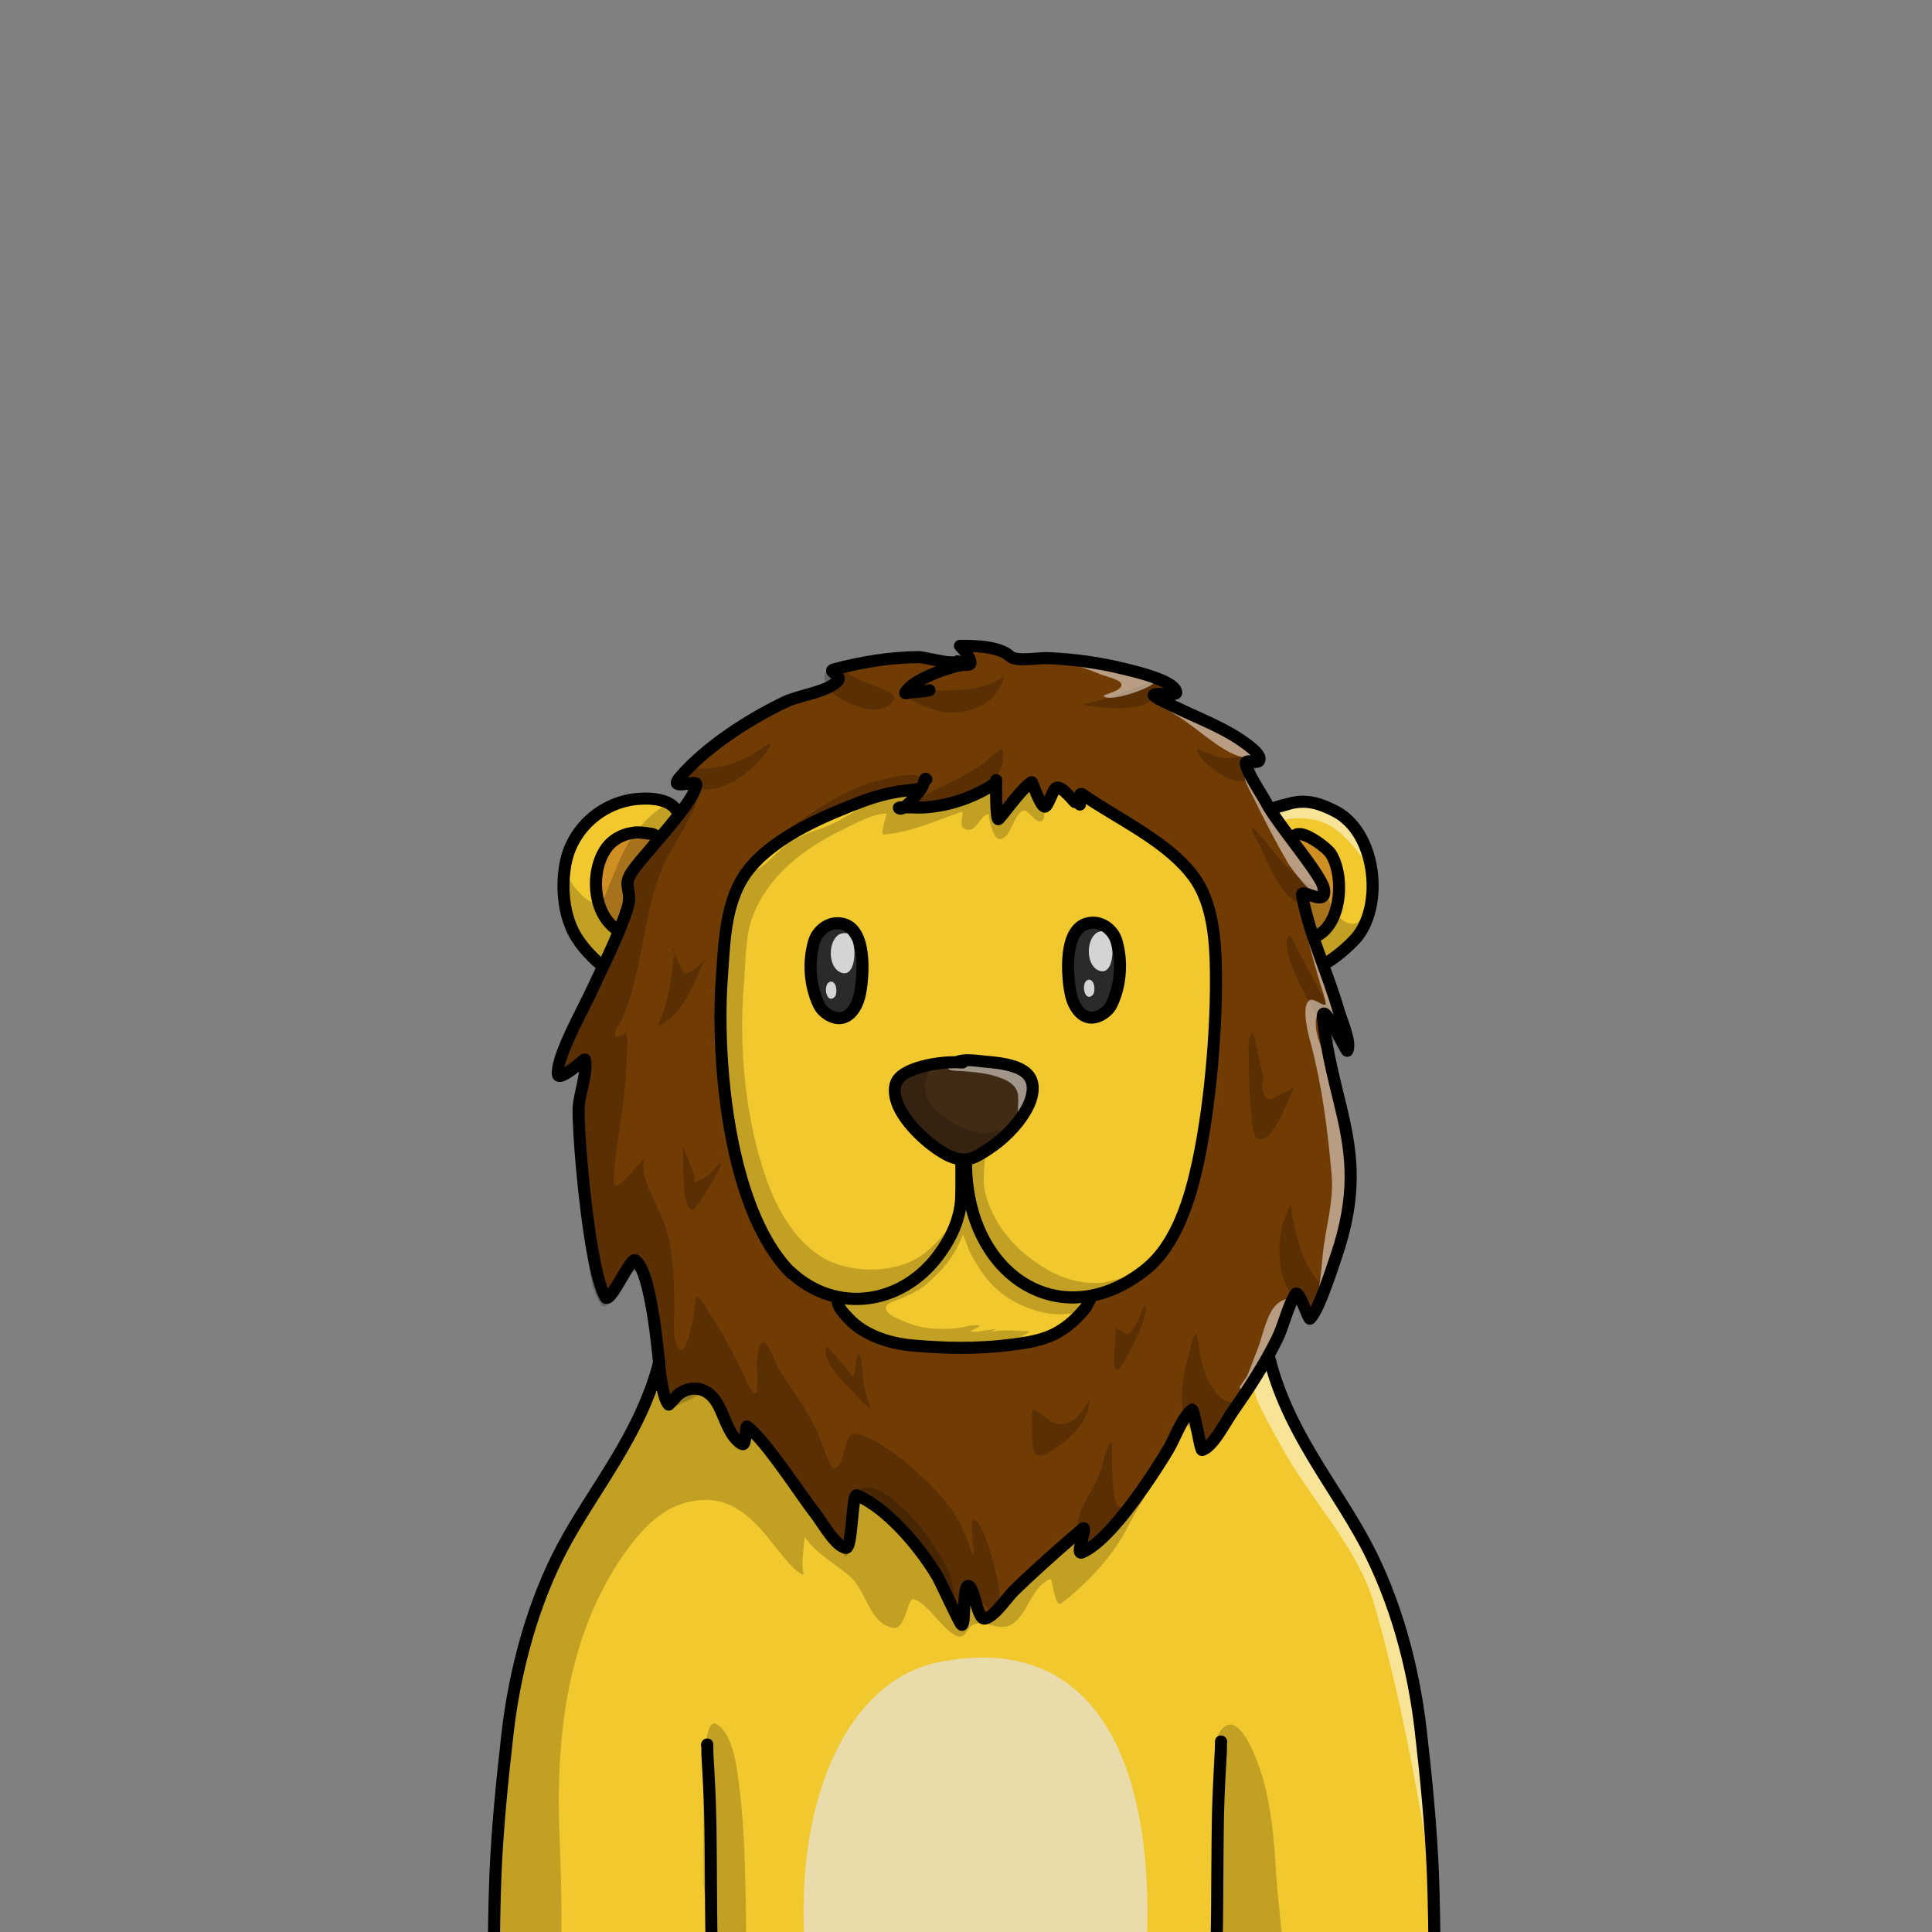<?xml version="1.0" encoding="UTF-8" standalone="no"?>
<!DOCTYPE svg PUBLIC "-//W3C//DTD SVG 1.1//EN" "http://www.w3.org/Graphics/SVG/1.1/DTD/svg11.dtd">
<svg width="100%" height="100%" viewBox="0 0 1000 1000" version="1.1" xmlns="http://www.w3.org/2000/svg" xmlns:xlink="http://www.w3.org/1999/xlink" xml:space="preserve" xmlns:serif="http://www.serif.com/" style="fill-rule:evenodd;clip-rule:evenodd;stroke-linejoin:round;stroke-miterlimit:2;">
    <rect x="0" y="0" width="1000" height="1000" fill="#808080" stroke="none"/>
    <g>
        <clipPath id="_clip1">
            <rect x="195.088" y="278.719" width="591.906" height="721.281"/>
        </clipPath>
        <g clip-path="url(#_clip1)">
            <g id="Layer1">
                <path d="M305.058,629.601C304.629,629.669 304.247,629.675 303.956,629.586C302.734,629.212 302.633,626.358 302.486,625.425C301.714,620.522 301.811,615.551 301.407,610.615C300.265,596.675 298.957,580.599 301.94,566.854C302.711,563.305 306.397,552.543 303.611,549.44C301.888,547.521 296.004,556.102 294.167,557.032C292.916,557.665 289.818,558.999 289.339,556.888C288.438,552.913 290.7,548.183 292.009,544.587C295.957,533.746 302.225,524.421 307.684,514.356C308.36,513.11 309.034,511.864 309.702,510.613C310.331,509.433 315.073,500.828 313.799,498.848C312.472,496.784 308.116,494.497 306.121,492.925C302.597,490.15 298.901,486.061 297.016,481.948C285.165,456.094 295.861,420.543 324.294,411.789C329.798,410.095 340.638,410.606 346.023,413.19C349.176,414.703 350.387,418.778 353.464,420.379C353.528,420.413 353.896,420.627 353.988,420.568C355.185,419.798 356.463,417.609 357.317,416.508C358.13,415.46 359.032,414.374 359.588,413.159C361.05,409.964 362.028,406.339 357.462,406.295C356.798,406.289 352.548,406.703 352.405,405.649C352.04,402.962 357.414,397.223 359.074,395.572C373.895,380.828 394.883,370.354 413.509,361.324C418.467,358.921 424.573,358.526 429.228,355.885C431.446,354.626 433.194,351.441 434.417,349.328C434.752,348.75 434.85,346.741 435.082,346.61C441.182,343.174 449.927,342.125 456.646,340.442C469.352,337.26 482.676,341.929 495.516,340.781C500.428,340.341 496.884,336.98 499.379,334.953C501.25,333.432 505.503,333.613 507.779,333.386C513.091,332.857 519.454,335.85 523.722,339.691C524.22,340.139 524.704,340.734 525.163,341.419C528.125,341.268 531.509,341.737 533.854,341.349C552.366,338.288 572.075,342.666 589.698,348.485C594.806,350.172 605.276,352.254 608.806,356.987C610.005,358.593 598.976,360.007 603.432,363.368C607.647,366.547 613.714,367.583 618.397,369.966C625.113,373.384 631.526,378.119 637.627,382.544C640.721,384.788 643.852,387.047 646.715,389.581C647.491,390.267 649.201,391.153 649.527,392.213C650.027,393.842 645.478,395.808 646.064,397.945C647.125,401.816 650.833,406.044 652.774,409.527C654.962,413.451 656.969,417.532 659.56,421.214C659.651,421.345 660.703,422.566 661.37,423.467C661.53,424.143 661.699,424.808 661.907,424.416C661.958,424.319 661.716,423.936 661.37,423.467C661.288,423.124 661.208,422.777 661.126,422.567C660.891,421.962 659.723,419.922 660.07,419.267C661.578,416.424 669.212,417.293 671.791,417.033C686.448,415.556 701.275,426.224 705.482,440.541C709.375,453.787 711.773,471.589 703.291,483.676C699.448,489.152 692.835,492.47 689.312,498.412C688.832,499.222 686.638,501.351 686.616,502.267C686.606,502.677 688.658,506.344 688.867,507.31C690.248,513.664 691.51,520.02 693.365,526.265C693.528,526.814 696.105,533.511 695.129,534.442C694.899,534.66 693.215,532.764 693.109,532.653C691.324,530.781 688.077,526.184 687.217,531.03C685.846,538.765 689.739,547.438 690.795,555.042C690.847,555.419 691.049,556.351 691.27,557.457C691.606,557.667 691.912,557.914 692.18,558.205C693.868,560.035 692.878,563.426 692.823,565.621C692.721,569.735 693.254,573.908 693.915,577.959C695.243,586.093 697.709,594.004 698.815,602.173C700.159,612.103 699.773,623.152 697.799,633C695.299,645.477 689.374,658.385 683.349,669.51C681.821,672.333 680.951,677.496 678.566,679.695C678.318,679.925 676.439,677.767 676.359,677.683C674.47,675.677 672.622,673.169 670.236,671.726C669.409,671.226 667.916,670.211 667.431,671.537C664.882,678.49 664.161,685.918 661.092,692.774C660.18,694.812 655.577,700.143 656.048,702.485C657.236,708.396 660.219,714.07 662.931,719.374C663.333,720.16 666.158,723.982 665.417,725.032L664.33,726.859C667.145,729.188 669.99,734.549 670.915,736.047C678.02,747.555 684.378,759.502 690.73,771.425C695.557,780.485 701.641,788.931 706.483,798.02C714.696,813.436 720.666,830.75 725.62,847.458C733.95,875.555 736.372,905.17 741.494,933.881C744.418,950.277 743.699,966.36 742.917,983.065C742.643,988.936 741.972,994.82 742.454,1000.69L727.14,1011.06C725.859,1021.73 723.588,1032.25 720.155,1042.55L295.621,1032.34C290.107,1029.8 288.182,1019.07 287.591,1007.85C287.502,1007.84 287.419,1007.83 287.343,1007.82C280.378,1006.96 273.636,1004.85 266.794,1003.38C264.443,1002.88 260.49,1003.14 258.405,1001.8C254.055,999.014 256.469,988.86 256.297,984.777C255.56,967.311 255.95,951.653 257.069,934.204C258.555,911.022 263.274,887.244 268.315,864.734C272.03,848.141 274.581,829.629 281.936,814.162C285.376,806.929 290.294,800.562 293.998,793.482C301.26,779.603 308.927,768.19 317.706,755.185C323.735,746.255 331.294,735.752 335.991,725.831C339.802,717.783 339.258,708.233 339.74,699.594C339.964,695.578 340.788,691.623 340.14,687.605C339.154,681.487 336.387,676.387 334.88,670.548C333.944,666.92 332.246,653.442 326.384,652.851C322.885,652.499 319.291,662.925 317.915,665.387C317.725,665.725 315.919,669.401 315.439,669.193C313.218,668.232 312.308,664.744 311.708,662.745C310.075,657.31 308.894,651.765 308.033,646.161C307.49,642.632 306.778,639.141 306,635.659C305.544,633.621 305.258,631.611 305.058,629.601Z" style="fill:rgb(241,200,45);"/>
                <clipPath id="_clip2">
                    <path d="M305.058,629.601C304.629,629.669 304.247,629.675 303.956,629.586C302.734,629.212 302.633,626.358 302.486,625.425C301.714,620.522 301.811,615.551 301.407,610.615C300.265,596.675 298.957,580.599 301.94,566.854C302.711,563.305 306.397,552.543 303.611,549.44C301.888,547.521 296.004,556.102 294.167,557.032C292.916,557.665 289.818,558.999 289.339,556.888C288.438,552.913 290.7,548.183 292.009,544.587C295.957,533.746 302.225,524.421 307.684,514.356C308.36,513.11 309.034,511.864 309.702,510.613C310.331,509.433 315.073,500.828 313.799,498.848C312.472,496.784 308.116,494.497 306.121,492.925C302.597,490.15 298.901,486.061 297.016,481.948C285.165,456.094 295.861,420.543 324.294,411.789C329.798,410.095 340.638,410.606 346.023,413.19C349.176,414.703 350.387,418.778 353.464,420.379C353.528,420.413 353.896,420.627 353.988,420.568C355.185,419.798 356.463,417.609 357.317,416.508C358.13,415.46 359.032,414.374 359.588,413.159C361.05,409.964 362.028,406.339 357.462,406.295C356.798,406.289 352.548,406.703 352.405,405.649C352.04,402.962 357.414,397.223 359.074,395.572C373.895,380.828 394.883,370.354 413.509,361.324C418.467,358.921 424.573,358.526 429.228,355.885C431.446,354.626 433.194,351.441 434.417,349.328C434.752,348.75 434.85,346.741 435.082,346.61C441.182,343.174 449.927,342.125 456.646,340.442C469.352,337.26 482.676,341.929 495.516,340.781C500.428,340.341 496.884,336.98 499.379,334.953C501.25,333.432 505.503,333.613 507.779,333.386C513.091,332.857 519.454,335.85 523.722,339.691C524.22,340.139 524.704,340.734 525.163,341.419C528.125,341.268 531.509,341.737 533.854,341.349C552.366,338.288 572.075,342.666 589.698,348.485C594.806,350.172 605.276,352.254 608.806,356.987C610.005,358.593 598.976,360.007 603.432,363.368C607.647,366.547 613.714,367.583 618.397,369.966C625.113,373.384 631.526,378.119 637.627,382.544C640.721,384.788 643.852,387.047 646.715,389.581C647.491,390.267 649.201,391.153 649.527,392.213C650.027,393.842 645.478,395.808 646.064,397.945C647.125,401.816 650.833,406.044 652.774,409.527C654.962,413.451 656.969,417.532 659.56,421.214C659.651,421.345 660.703,422.566 661.37,423.467C661.53,424.143 661.699,424.808 661.907,424.416C661.958,424.319 661.716,423.936 661.37,423.467C661.288,423.124 661.208,422.777 661.126,422.567C660.891,421.962 659.723,419.922 660.07,419.267C661.578,416.424 669.212,417.293 671.791,417.033C686.448,415.556 701.275,426.224 705.482,440.541C709.375,453.787 711.773,471.589 703.291,483.676C699.448,489.152 692.835,492.47 689.312,498.412C688.832,499.222 686.638,501.351 686.616,502.267C686.606,502.677 688.658,506.344 688.867,507.31C690.248,513.664 691.51,520.02 693.365,526.265C693.528,526.814 696.105,533.511 695.129,534.442C694.899,534.66 693.215,532.764 693.109,532.653C691.324,530.781 688.077,526.184 687.217,531.03C685.846,538.765 689.739,547.438 690.795,555.042C690.847,555.419 691.049,556.351 691.27,557.457C691.606,557.667 691.912,557.914 692.18,558.205C693.868,560.035 692.878,563.426 692.823,565.621C692.721,569.735 693.254,573.908 693.915,577.959C695.243,586.093 697.709,594.004 698.815,602.173C700.159,612.103 699.773,623.152 697.799,633C695.299,645.477 689.374,658.385 683.349,669.51C681.821,672.333 680.951,677.496 678.566,679.695C678.318,679.925 676.439,677.767 676.359,677.683C674.47,675.677 672.622,673.169 670.236,671.726C669.409,671.226 667.916,670.211 667.431,671.537C664.882,678.49 664.161,685.918 661.092,692.774C660.18,694.812 655.577,700.143 656.048,702.485C657.236,708.396 660.219,714.07 662.931,719.374C663.333,720.16 666.158,723.982 665.417,725.032L664.33,726.859C667.145,729.188 669.99,734.549 670.915,736.047C678.02,747.555 684.378,759.502 690.73,771.425C695.557,780.485 701.641,788.931 706.483,798.02C714.696,813.436 720.666,830.75 725.62,847.458C733.95,875.555 736.372,905.17 741.494,933.881C744.418,950.277 743.699,966.36 742.917,983.065C742.643,988.936 741.972,994.82 742.454,1000.69L727.14,1011.06C725.859,1021.73 723.588,1032.25 720.155,1042.55L295.621,1032.34C290.107,1029.8 288.182,1019.07 287.591,1007.85C287.502,1007.84 287.419,1007.83 287.343,1007.82C280.378,1006.96 273.636,1004.85 266.794,1003.38C264.443,1002.88 260.49,1003.14 258.405,1001.8C254.055,999.014 256.469,988.86 256.297,984.777C255.56,967.311 255.95,951.653 257.069,934.204C258.555,911.022 263.274,887.244 268.315,864.734C272.03,848.141 274.581,829.629 281.936,814.162C285.376,806.929 290.294,800.562 293.998,793.482C301.26,779.603 308.927,768.19 317.706,755.185C323.735,746.255 331.294,735.752 335.991,725.831C339.802,717.783 339.258,708.233 339.74,699.594C339.964,695.578 340.788,691.623 340.14,687.605C339.154,681.487 336.387,676.387 334.88,670.548C333.944,666.92 332.246,653.442 326.384,652.851C322.885,652.499 319.291,662.925 317.915,665.387C317.725,665.725 315.919,669.401 315.439,669.193C313.218,668.232 312.308,664.744 311.708,662.745C310.075,657.31 308.894,651.765 308.033,646.161C307.49,642.632 306.778,639.141 306,635.659C305.544,633.621 305.258,631.611 305.058,629.601Z"/>
                </clipPath>
                <g clip-path="url(#_clip2)">
                    <g>
                        <path d="M354.369,421.185C357.184,417.191 359.725,412.792 360.284,408.376C360.801,404.299 349.327,407.664 352.017,402.355C354.969,396.528 363.646,392.078 368.711,388.36C378.26,381.351 388.217,374.144 398.874,368.916C406.747,365.053 415.276,363.029 423.27,359.512C426.608,358.043 433.211,355.946 434.957,352.421C436.377,349.554 430.534,347.642 434.448,346.464C435.006,346.296 435.566,346.139 436.132,346.008C436.935,345.822 437.742,345.645 438.551,345.491C447.638,343.769 456.847,341.424 466.14,341.389C473.758,341.36 481.047,342.996 488.832,342.272C492.72,341.911 496.427,341.972 500.316,342.234C501.268,342.298 503.555,342.569 504.208,341.559C505.216,340.003 499.725,336.14 500.39,335.146C500.788,334.551 505.005,335.159 505.55,335.187C509.184,335.37 513.254,335.272 516.692,336.635C517.324,336.886 517.909,337.26 518.479,337.667C520.791,336.094 532.154,337.545 534.345,337.415C552.574,336.334 580.257,345.227 597.96,349.734C603.836,351.23 608.214,354.335 612.416,358.557C612.638,358.78 615.836,361.6 615.58,361.956C614.517,363.436 606.537,362.803 604.856,362.951C603.278,363.091 599.033,362.51 600.151,363.633C603.307,366.805 614.426,369.607 618.584,371.263C627.279,374.724 634.915,379.775 642.692,384.886C646.058,387.099 653.697,390.325 655.104,394.58C655.763,396.573 648.573,395.985 648.568,397.956C648.561,400.953 652.962,414.044 654.49,416.583C662.207,429.402 673.966,435.837 680.242,449.523C682.007,453.372 686.399,458.431 686.993,462.667C687.523,466.443 673.95,457.912 673.935,463.876C673.9,478.497 683.4,495.664 688.486,508.838C691.496,516.632 692.346,526.207 694.15,534.414C694.489,535.96 688.012,530.31 689.158,532.616C691.998,538.331 690.892,546.138 692.575,552.279C700.768,582.181 701.187,615.284 696.105,645.679C695.608,648.651 694.987,651.594 694.187,654.499C693.45,657.177 692.61,659.846 691.725,662.479C690.362,666.535 683.735,690.344 674.057,684.936C671.278,683.383 671.939,677.325 670.105,675.482C669.871,675.247 669.84,676.091 669.702,676.393C668.765,678.44 667.756,680.454 666.843,682.512C664.76,687.202 662.569,691.834 660.209,696.39C652.609,711.054 644.676,724.27 634.729,737.39C633.304,739.269 627.605,749.917 624.998,749.911C621.359,749.902 619.584,737.446 618.944,735.273C618.503,733.776 617.784,732.311 616.93,730.86C614.15,735.06 610.819,739.528 610.561,739.994C603.616,752.501 596.107,765.227 587.319,776.489C580.696,784.976 572.693,802.039 560.779,804.332C560.214,804.441 559.571,801.534 559.493,801.253C558.172,796.541 558.83,791.785 554.315,795.454C553.399,796.198 552.517,796.989 551.614,797.749C550.229,798.914 548.845,800.081 547.473,801.26C538.249,809.195 530.078,818.755 521.309,827.236C518.028,830.408 513.669,836.359 508.855,837.286C504.695,838.086 506.627,824.269 502.908,823.777C502.679,823.747 502.308,824.842 502.275,824.94C501.764,826.436 499.17,837.709 497.688,837.374C495.251,836.823 494.315,832.402 493.504,830.587C491.069,825.135 487.594,820.44 485.49,814.823C481.398,803.896 469.982,798.134 464.13,788.566C460.968,783.396 442.805,774.174 441.832,774.92C440.734,775.761 440.24,785.786 440.118,787.657C440.043,788.811 435.775,800.165 434.216,799.406C429.068,796.897 425.39,786.044 422.023,781.65C413.705,770.795 403.956,760.663 396.023,749.633C394.701,747.795 394.779,745.469 393.559,743.617C392.245,741.622 389.834,740.273 387.779,738.714C387.662,739.404 387.558,740.097 387.471,740.795C387.291,742.227 387.439,745.831 385.215,745.857C381.623,745.899 379.402,741.452 378.294,738.687C375.723,732.273 372.246,724.921 367.193,720.036C363.583,716.546 357.24,717.13 353.113,719.337C351.768,720.056 348.865,724.41 347.583,723.397C343.765,720.379 344.444,711.541 343.215,707.242C338.719,691.511 340.124,672.27 332.509,657.341C329.284,651.018 325.655,661.972 324.736,663.165C323.293,665.036 320.85,665.921 318.783,666.89C317.724,667.386 314.735,669.069 313.584,667.858C312.497,666.715 312.243,663.411 311.841,661.955C310.389,656.702 308.91,651.449 307.517,646.179C301.145,622.077 299.708,598.362 299.745,573.673C299.754,567.687 300.705,561.974 301.794,556.112C302.041,554.786 303.529,550.792 302.901,549.452C302.847,549.339 299.568,551.227 299.337,551.345C296.203,552.939 287.602,554.996 287.407,554.756C287.128,554.414 291.73,545.726 292.069,545.049C297.094,535.038 301.324,524.796 306.64,514.988C313.738,501.891 320.614,486.988 323.997,472.45C325.342,466.665 323.678,460.52 325.053,454.954C326.34,449.744 329.881,444.551 332.747,440.131C336.435,434.445 346.719,421.71 354.247,421.085L354.369,421.185ZM476.442,404.833L477.365,404.512C477.423,404.808 477.561,403.609 477.26,403.613C477.147,403.615 476.688,404.433 476.651,404.493L476.442,404.833L427.428,421.869C417.027,429.932 403.97,433.724 394.388,443.034C390.894,446.429 387.559,450.282 384.846,454.338C384.686,454.576 383.895,456.294 383.269,457.389C379.661,466.985 378.551,477.238 376.846,487.688C369.866,530.472 374.797,573.013 385.904,614.778C389.853,629.63 399.536,645.001 409.285,656.78C411.217,659.114 418.958,663.993 419.049,667.383C423.152,667.182 427.442,667.069 430.246,668.82C433.463,670.829 434.759,678.625 436.904,681.784C440.015,686.363 447.192,688.901 452.163,690.867C465.266,696.049 478.626,695.249 492.363,695.294C506.86,695.341 521.473,696.038 535.812,693.278C545.278,691.456 552.24,686.754 558.066,679.219C560.156,676.517 561.707,671.631 564.429,669.545C566.02,668.326 570.667,668.435 572.621,667.785C578.661,665.775 584.546,663.252 590.146,660.228C592.821,658.783 595.938,655.683 599.145,653.305C599.184,652.443 599.25,651.585 599.347,650.732C599.49,649.468 602.877,648.203 603.658,647.242C606.359,643.923 607.797,639.56 609.703,635.77C615.213,624.817 619.068,610.864 622.081,598.932C629.777,568.462 633.087,526.957 627.728,495.891C624.826,479.07 623.633,458.58 611.294,445.527C603.861,437.666 593.548,433.295 584.973,426.975C580.723,423.843 566.28,410.897 561.857,410.254C559.363,409.892 558.386,415.947 555.392,414.87C552.598,413.864 548.272,407.216 545.16,408.244C542.699,409.058 542.174,416.588 539.269,416.581C538.671,416.58 536.501,411.896 536.291,411.469C535.331,409.511 534.451,407.495 533.626,405.452C530.431,409.101 526.594,412.579 523.547,416.226C522.143,417.907 520.759,419.596 519.42,421.328C519.217,421.59 517.443,424.549 517.141,424.215C514.441,421.235 515.513,413.656 515.871,410.223C515.937,409.589 517.029,404.975 515.677,404.804C515.45,404.775 513.487,406.977 513.234,407.173C510.844,409.026 508.326,410.846 505.709,412.361C497.576,417.071 488.508,417.952 479.325,418.28C477.252,418.354 471.716,419.938 469.896,418.56C468.68,417.638 471.444,413.688 471.852,412.934C473.324,410.215 474.822,407.47 476.442,404.833Z" style="fill:rgb(113,59,4);"/>
                        <path d="M569.542,478.167C569.022,477.102 566.145,477.592 565.39,477.721C561.691,478.353 558.789,480.369 556.762,483.517C551.269,492.049 553.297,504.485 555.046,513.772C555.812,517.843 557.34,523.268 561.712,524.874C567.808,527.114 574.894,523.662 577.407,517.874C580.863,509.916 581.076,501.471 578.232,493.305C577.643,491.614 577.033,489.9 576.828,488.11C576.8,487.87 577.03,485.615 576.939,485.524" style="fill:rgb(42,42,42);"/>
                        <path d="M434.602,476.003C419.062,478.457 418.25,496.256 420.039,508.688C420.666,513.049 420.962,517.904 423.963,521.396C425.731,523.454 428.583,526.17 431.164,527.149C440.34,530.629 445.628,520.248 446.592,512.858C447.148,508.598 446.999,504.202 446.481,499.949C445.823,494.556 446.067,484.693 441.42,480.82" style="fill:rgb(42,42,42);"/>
                        <path d="M485.22,549.426C483.67,549.12 480.628,551.215 479.107,551.668C471.266,554.004 462.701,558.31 463.269,567.764C463.601,573.297 467.686,577.483 471.155,581.404C475.424,586.23 479.659,591.7 484.892,595.529C487.334,597.316 490.088,600.448 493.264,600.765C504.261,601.865 516.031,591.348 523.646,584.701C527.037,581.743 530.012,578.809 532.115,574.778C536.015,567.303 538.877,560.162 531.339,554.06C527.679,551.097 523.361,551.403 519.121,550.343" style="fill:rgb(66,43,20);"/>
                        <path d="M670.999,434.556C679.077,427.098 691.768,440.284 695.131,450.094C697.589,457.261 694.735,466.04 692.725,472.907C691.018,478.74 689.055,479.612 683.951,481.932C682.905,482.407 682.507,485.351 681.695,484.539C680.411,483.255 679.511,478.877 678.837,477.219C678.23,475.726 677.624,474.224 677.082,472.706C675.959,469.563 673.453,462.562 679.589,462.829C680.572,462.872 685.547,464.472 686.057,463.581C687.453,461.138 685.243,456.945 684.151,454.908C683.978,454.583 682.046,451.947 682.046,452" style="fill:rgb(208,143,35);"/>
                        <path d="M319.52,481.45C315.94,478.901 313.965,474.76 312.27,470.792C306.957,458.351 308.207,439.488 322.27,433.301C325.803,431.746 333.883,429.404 337.572,430.88C338.102,431.092 342.074,433.532 341.808,434.396C341.167,436.48 338.304,438.402 336.822,439.813C333.269,443.197 327.85,448.303 326.102,453.069C324.865,456.443 326.765,458.56 326.765,461.83C326.765,464.404 325.209,466.528 324.172,468.775" style="fill:rgb(208,143,35);"/>
                        <path d="M416.552,1008.6C411.022,926.545 441.373,869.321 485.453,860.416C572.93,842.744 599.156,922.724 593.113,1014.59" style="fill:rgb(233,220,170);"/>
                    </g>
                </g>
                <g>
                    <path d="M628.598,1016.55C631.625,1015.3 627.527,1010.07 627.459,1006.8C627.324,1000.43 627.17,994.057 627.087,987.686C626.775,963.799 628.023,940.08 628.277,916.221C628.344,909.897 627.852,896.459 635.044,893.02C641.387,889.986 647.745,904.496 649.322,908.19C657.405,927.135 659.253,948.759 660.477,969.095C661.564,987.167 664.715,1005.73 664.715,1023.75" style="fill-opacity:0.2;"/>
                    <path d="M386.267,1012.01C385.533,1011.7 386.165,1003.86 386.165,1003.23C386.165,995.856 386.127,988.498 385.955,981.131C385.456,959.641 384.915,939.734 381.83,918.487C380.68,910.563 378.564,897.153 370.854,892.408C367.044,890.064 365.708,899.675 365.4,901.427C363.485,912.345 364.142,923.744 364.142,934.777L364.142,970.784C364.142,988.626 370.993,1006.22 370.993,1023.71" style="fill-opacity:0.2;"/>
                    <path d="M290.488,1002.61C290.777,985.299 290.352,968.123 289.621,950.825C287.46,899.698 293.38,846.283 323.345,803.859C337.758,783.453 349.605,777.488 362.828,776.424C390.504,774.197 402.342,808.455 415.226,814.897C416.519,815.544 415.313,812.006 415.313,810.56C415.313,805.513 416.527,795.467 416.527,795.467C416.527,795.467 418.454,798.151 419.563,799.37C425.807,806.238 433.223,810.076 440.121,816.112C448.457,823.405 449.9,840.271 462.154,842.569C468.881,843.83 469.598,826.929 472.824,827.736C479.824,829.486 487.07,842.282 493.903,846.125C500.752,849.978 499.36,841.581 505.266,840.4C511.966,839.06 517.838,845.336 525.044,839.793C532.255,834.246 534.468,820.459 543.867,817.326C544.766,817.027 545.886,832.424 549.245,829.904C562.599,819.889 576.355,805.091 583.943,789.915C587.993,781.815 593.745,773.956 596.608,765.367C596.75,764.941 596.837,761.637 597.388,761.637C597.477,761.637 596.427,764.911 596.347,765.106C593.284,772.595 588.873,778.809 583.076,784.45C578.28,789.116 573.441,794.083 567.982,797.982C562.299,802.042 562.811,790.843 557.139,794.513C550.007,799.128 516.614,834.435 514.114,834.935C506.562,836.446 505.596,822.298 501.623,820.709C501.338,820.595 497.611,833.443 496.765,832.767C493.669,830.289 493.12,817.323 491.127,813.336C484.198,799.478 471.897,782.444 458.771,773.694C441.017,761.858 439.655,779.994 437.432,793.645C437.391,793.897 436.691,799.239 436.305,799.11C432.24,797.755 401.54,757.438 397.01,751.054C394.912,748.098 394.005,741.977 391.632,739.604C390.919,738.891 386.662,748.081 383.564,745.242C375.74,738.07 371.513,720.404 360.404,717.137C356.175,715.893 351.881,716.521 348.52,719.479C348.011,719.927 343.39,725.502 343.142,725.378C341.841,724.727 345.844,710.631 343.224,711.504C334.419,714.439 313.107,767.058 306.665,775.774C268.625,827.242 254.944,928.503 255.979,1005.48" style="fill-opacity:0.2;"/>
                    <path d="M487.725,549.929C480.212,550.483 477.503,560.645 479.544,567.232C481.186,572.532 486.092,576.496 490.527,579.471C495.933,583.099 502.373,585.989 508.904,586.614C512.413,586.95 527.031,581.793 519.671,588.839C518.678,589.79 518.781,589.687 517.805,590.598C516.326,591.978 514.858,593.37 513.39,594.761C511.25,596.788 509.263,599.013 506.642,600.432C492.477,608.105 480.449,592.547 473.371,582.45C471.011,579.085 468.504,575.68 467.341,571.683C465.496,565.341 466.131,552.194 475.488,552.194" style="fill-opacity:0.2;"/>
                    <path d="M496.162,626.206C495.464,625.485 495.912,628.221 495.532,629.149C494.72,631.134 493.55,632.788 492.189,634.442C488.314,639.155 483.96,644.263 479.235,648.14C467.363,657.881 448.441,659.192 433.963,654.548C414.346,648.255 402.519,627.423 396.306,609.23C385.561,577.761 382.313,541.741 385.07,508.657C385.851,499.282 385.847,485.308 388.877,476.387C396.496,453.954 415.645,439.363 435.913,429.536C442.011,426.58 451.983,421.039 458.944,421.039C459.173,421.039 455.304,432.028 457.411,431.904C466.574,431.365 476.807,427.881 485.317,424.707C494.062,421.446 498.033,420.05 498.04,420.064C499.087,422.158 494.663,429.971 502.126,429.397C505.813,429.113 508.153,421.364 511.691,421.364C512.19,421.364 511.77,422.362 511.876,422.85C512.404,425.275 514.078,434.919 517.959,434.272C523.235,433.393 524.581,421.977 529.428,419.553C532.187,418.174 537.036,428.639 540.015,424.057C541.832,421.261 538.01,404.391 535.789,403.999C527.539,402.543 523.571,421.932 519.445,421.689C515.089,421.433 519.386,407.941 515.22,406.552C511.903,405.447 506.123,410.363 503.333,411.613C495.279,415.224 484.113,420.166 474.963,418.81C468.617,417.87 479.383,409.275 472.78,409.106C458.487,408.74 445.042,419.028 433.174,425.311C425.825,429.202 417.441,430.796 410.329,435.015C404.537,438.451 400.388,443.578 395.285,447.831C392.502,450.15 387.827,451.394 385.673,454.331C375.186,468.632 375.314,485.335 374.251,501.924C372.17,534.383 373.266,565.534 381.448,596.971C383.021,603.016 383.69,609.37 386.091,615.173C392.794,631.37 401.902,652.152 416.458,662.952C434.446,676.298 468.062,676.7 480.349,655.476C481.541,653.417 484.097,652.636 484.899,650.229" style="fill-opacity:0.2;"/>
                    <path d="M510.968,595.69C511.74,595.654 510.16,597.047 510.017,597.807C509.724,599.362 509.677,600.979 509.571,602.554C509.248,607.347 508.753,612.16 509.837,616.895C512.881,630.187 521.565,642.147 532.144,650.411C542.592,658.573 553.556,664.075 567.218,664.139C572.234,664.163 576.792,662.425 581.602,661.284C583.307,660.879 589.738,658.514 585.953,662.11C580.985,666.829 573.028,668.307 566.536,669.297C543,672.885 525.047,664.023 511.603,644.897C505.566,636.31 501.469,627.638 500.231,617.168C499.827,613.747 499.694,610.271 499.43,606.836C499.349,605.77 499.276,604.694 499.105,603.64C499.006,603.028 499.006,601.257 498.743,601.818" style="fill-opacity:0.2;"/>
                    <path d="M561.605,676.351C561.677,676.559 562.659,676.369 562.686,676.599C562.862,678.131 556.292,679.505 555.577,679.64C548.799,680.917 542.057,680.204 535.513,678.134C523.101,674.206 513.349,667.085 506.598,656.022C504.289,652.237 502.196,649.136 500.74,644.941C500.275,643.6 499.792,642.266 499.16,640.993C498.857,640.381 498.602,639.021 498.602,639.021C498.602,639.021 495.343,646.1 494.058,648.175C490.076,654.605 487.037,657.865 480.347,664.042C475.953,668.099 468.323,671.43 462.74,673.502C460.35,674.389 456.9,676.084 459.377,679.043C461.415,681.478 465.189,682.712 467.992,683.952C476.739,687.821 485.013,688.262 494.58,687.582C498.107,687.331 503.802,685.198 507.27,686.181C507.438,686.228 506.222,687.005 506.163,687.037C505.312,687.505 504.447,687.924 503.56,688.318C503.131,688.509 501.887,688.74 502.304,688.954C504.325,689.989 510.238,688.475 512.489,688.303C512.643,688.291 515.442,687.868 515.51,688.079C515.562,688.241 513.094,689.047 513.117,689.119C513.174,689.295 517.215,688.763 517.435,688.745C521.547,688.413 525.435,688.736 529.519,688.981C529.866,689.002 532.505,688.841 532.743,689.267C532.922,689.589 530.177,690.964 529.914,691.101C529.853,691.133 528.979,691.61 529.099,691.672C530.62,692.451 534.106,691.663 535.784,691.669C536.501,691.671 537.218,691.652 537.935,691.667C538.008,691.668 539.002,691.742 538.998,691.747C538.133,692.837 534.888,693.242 533.718,693.545C527.627,695.124 521.315,696.347 515.051,696.968C494.208,699.034 473.007,695.28 452.905,690.198C446.012,688.455 435.451,684.26 434.671,675.71C434.455,673.342 436.729,673.199 438.596,672.985C443.336,672.44 447.609,671.672 452.256,670.541C462.692,668.001 471.189,662.673 479.991,656.625C481.915,655.303 483.15,653.188 484.772,651.549C489.821,646.447 494.121,640.61 496.492,633.669C497.604,630.414 498.486,625.792 498.686,622.356C498.698,622.161 498.838,619.037 499.493,619.137C500.183,619.242 501.244,622.77 501.487,623.297C503.442,627.532 504.175,632.371 506.411,636.427C512.238,646.996 519.79,656.995 530.446,663.129C533.758,665.035 536.197,666.938 540.073,667.365" style="fill-opacity:0.2;"/>
                    <path d="M362.103,409.36C362.139,408.789 361.737,412.045 361.225,413.483C360.173,416.444 358.991,419.343 357.571,422.149C353.18,430.827 347.577,438.784 343.582,447.674C332.12,473.176 333.31,502.161 321.919,527.384C321.274,528.812 317.335,534.397 318.421,536.206C319.188,537.484 323.036,535.163 323.693,534.745C324.255,534.387 325.873,533.44 325.207,533.44C323.219,533.44 324.841,537.403 324.79,539.39C324.581,547.525 324.138,555.666 323.38,563.768C322.26,575.738 319.921,587.531 318.63,599.473C318.226,603.214 316.765,609.36 318.317,613.045C319.67,616.259 329.154,603.8 332.881,600.413C332.945,600.354 333.002,600.256 333.089,600.256C333.256,600.256 333.033,604.125 333.037,604.328C333.099,607.476 333.835,610.372 334.969,613.306C338.009,621.175 342.459,628.362 344.939,636.483C348.844,649.271 348.857,662.916 349.011,676.155C349.081,682.185 347.743,691.514 350.733,697.088C354.958,704.961 358.901,681.517 359.19,679.548C359.28,678.932 360.154,670.506 360.547,670.674C363.07,671.756 365.928,677.925 367.385,680.018C373.796,689.227 378.699,699.253 383.828,709.198C385.523,712.485 387.599,719.072 390.875,721.256C391.719,721.819 391.775,719.829 391.815,719.482C392.564,712.924 391.039,706.215 392.285,699.698C392.464,698.757 393.444,694.042 395.312,694.843C398.541,696.227 401.235,705.205 402.881,707.997C409.617,719.424 418.025,729.824 423.396,742.032C424.14,743.724 429.787,759.621 431.017,759.885C437.945,761.369 435.969,741.326 442.449,742.136C457.83,744.059 485.176,770.291 493.188,782.174C496.733,787.433 499.191,792.945 501.331,798.878C501.601,799.626 502.807,804.62 503.993,804.62C504.532,804.62 501.232,784.26 504.776,786.82C510.312,790.818 516.421,815.865 517.2,823.465C517.281,824.25 517.712,834.468 515.999,834.896C511.091,836.124 506.976,823.749 502.114,826.075C497.706,828.183 500.57,837.566 498.773,841.161C498.751,841.205 498.717,841.253 498.669,841.265C498.115,841.403 495.998,836.919 495.798,836.567C492.82,831.33 489.66,826.292 486.245,821.324C475.616,805.864 463.333,781.718 443.023,776.641C436.287,774.957 441.204,795.379 440.465,799.139C440.276,800.106 439.164,805.56 437.542,805.56C437.332,805.56 426.34,790.442 425.327,789.117C416.456,777.503 407.459,766.355 398.914,754.508C395.618,749.938 391.842,741.337 387.012,738.117C386.199,737.575 384.268,749.988 382.471,750.541C380.975,751.001 378.368,745.148 377.93,744.381C373.78,737.12 369.908,726.65 363.94,720.682C363.68,720.423 362.97,721.029 362.791,721.152C358.576,724.07 353.628,725.689 349.272,728.303C349.128,728.39 348.919,728.392 348.802,728.251C338.055,715.355 342.547,688.915 338.153,673.65C337.17,670.236 335.176,661.329 332.359,658.981C323.942,651.968 315.431,681.625 311.061,675.268C301.107,660.789 304.738,628.884 303.544,612.053C302.869,602.538 299.272,592.869 300.308,583.291C301.326,573.874 307.006,557.669 303.022,548.108C301.501,544.457 288.916,558.333 287.362,556.356C286.032,554.662 288.019,549.713 288.458,548.108C290.789,539.592 294.251,531.351 297.75,523.261C305.726,504.815 318.369,488.793 326.512,470.59C328.659,465.791 325.764,462.634 326.564,457.697C327.632,451.115 332.551,445.497 336.691,440.575C341.433,434.939 345.779,429.208 349.95,423.14C351.114,421.447 350.61,417.607 352.665,417.607" style="fill-opacity:0.2;"/>
                    <path d="M347.71,490.763C349.818,490.063 348.282,498.383 348.214,499.005C347.327,507.148 345.937,515.192 343.601,523.052C343.435,523.61 340.63,530.114 341.064,530.548C342.023,531.507 348.354,525.75 348.906,525.185C357.082,516.828 359.817,506.708 364.822,496.698C365.442,495.458 362.954,498.761 361.881,499.639C360.28,500.949 353.519,506.535 353.519,502.868" style="fill-opacity:0.2;"/>
                    <path d="M433.241,343.949C432.299,343.775 438.124,347.873 440.018,349.189C445.522,353.01 451.692,354.36 457.722,356.974C458.953,357.507 464.002,359.723 462.739,361.933C455.973,373.773 435.358,363.236 428.947,356.974C427.942,355.993 424.609,347.747 428.601,347.747" style="fill-opacity:0.2;"/>
                    <path d="M355.888,395.103C360.153,401.102 379.58,395.786 386.043,392.38C389.033,390.805 391.883,388.948 394.693,387.075C394.762,387.029 398.649,384.252 398.73,384.653C399.246,387.237 394.243,392.155 392.79,393.764C386.032,401.253 374.867,409.419 364.188,408.585C363.183,408.506 350.931,402.465 353.173,400.223" style="fill-opacity:0.2;"/>
                    <path d="M476.705,356.401C476.657,356.278 476.546,356.682 476.521,356.801C476.285,357.922 483.482,357.435 483.729,357.435C489.559,357.435 495.406,357.325 501.202,356.628C505.316,356.133 509.482,355.241 513.312,353.629C514.989,352.923 516.639,352.103 518.156,351.092C518.614,350.786 519.706,349.744 519.597,350.284C516.604,365.251 497.77,371.766 484.94,367.757C479.382,366.02 474.009,364.341 469.255,360.318C469.063,360.156 467.52,358.881 467.871,358.53" style="fill-opacity:0.2;"/>
                    <path d="M602.008,351.706C604.104,350.15 593.167,353.713 592.833,353.86C585.901,356.892 578.723,359.464 571.497,361.702C568.768,362.547 566.008,363.322 563.251,364.066C562.355,364.308 559.631,364.519 560.54,364.701C569.881,366.569 584.111,367.964 592.949,364.355C593.726,364.037 603.714,357.762 603.329,357.377" style="fill-opacity:0.2;"/>
                    <path d="M470.557,417.541C470.702,417.776 470.438,416.905 470.639,416.715C473.138,414.356 476.582,412.714 479.577,411.122C488.91,406.16 498.687,401.968 507.603,396.244C509.285,395.164 516.846,387.709 518.617,387.709C519.335,387.709 519.105,394.282 519.021,394.629C517.551,400.673 512.811,406.137 507.776,409.623C505.904,410.918 503.873,411.262 501.606,411.929C500.554,412.238 497.454,413.14 498.549,413.14" style="fill-opacity:0.2;"/>
                    <path d="M479.103,404.236C477.327,405.177 475.932,401.271 473.926,401.146C468.254,400.791 461.946,402.364 456.453,403.568C442.389,406.65 429.631,414.51 417.759,422.367C411.232,426.686 404.872,431.487 398.672,436.264C397.799,436.937 389.546,444.6 389.676,444.626C395.428,445.776 402.829,439.421 406.803,436.38C416.514,428.946 426.997,417.58 440.076,417.58" style="fill-opacity:0.2;"/>
                    <path d="M651.944,388.795C645.836,391.199 636.832,393.426 630.432,391.804C629.671,391.611 619.648,387.529 619.648,387.536C619.648,394.07 634.264,402.981 639.37,404.202C640.949,404.58 650.618,403.917 649,402.299" style="fill-opacity:0.2;"/>
                    <path d="M683.155,459.016C684.856,460.558 675.293,456.142 674.373,455.525C667.743,451.079 662.54,444.762 657.477,438.686C655.589,436.421 653.79,434.09 651.768,431.939C650.711,430.815 648.193,427.455 648.193,428.998C648.193,431.84 651.907,437.04 653.037,439.551C655.997,446.129 664.456,468.038 675.238,468.038" style="fill-opacity:0.2;"/>
                    <path d="M695.672,532.557C697.316,533.284 693.356,529.798 692.365,528.299C689.702,524.272 687.323,520.031 684.926,515.843C680.086,507.388 675.475,498.764 670.971,490.124C670.847,489.887 668.191,483.502 667.049,484.358C664.7,486.12 666.862,494.51 667.453,496.525C670.693,507.571 677.756,517.413 681.985,528.126C682.711,529.965 685.229,541.101 688.559,541.101" style="fill-opacity:0.2;"/>
                    <path d="M648.737,534.591C645.449,535.085 646.33,544.329 646.347,546.176C646.45,557.384 646.629,568.84 648.02,579.968C648.284,582.081 648.384,588.768 651.422,589.483C658.199,591.077 664.041,575.388 665.954,571.318C666.242,570.705 669.942,563.773 669.183,563.014C669.156,562.987 658.768,569.019 657.362,569.069C653.882,569.193 652.026,560.795 654.132,558.689" style="fill-opacity:0.2;"/>
                    <path d="M687.391,662.912C683.956,670.42 675.848,653.168 675.296,651.82C672.384,644.709 670.243,637.308 668.952,629.734C668.923,629.562 668.562,624.087 668.203,623.967C667.501,623.733 665.7,628.625 665.55,628.984C662.884,635.383 661.985,642.565 662.263,649.455C662.581,657.323 664.45,665.176 669.356,671.484C670.738,673.261 678.064,676.607 678.064,677.942" style="fill-opacity:0.2;"/>
                    <path d="M644.516,718.493C645.352,718.823 639.743,725.264 638.332,725.517C633.59,726.368 629.492,721.449 627.318,717.963C623.974,712.601 621.984,706.463 620.974,700.259C620.891,699.75 620.016,690.147 619.244,690.456C617.285,691.24 615.95,698.813 615.438,700.49C612.857,708.951 609.497,727.705 613.997,735.954C615.348,738.432 623.448,754.258 625.53,745.931" style="fill-opacity:0.2;"/>
                    <path d="M581.96,780.753C582.083,781.226 578.82,779.807 578.474,779.262C576.936,776.832 576.616,773.628 576.283,770.842C575.606,765.176 575.602,759.415 575.534,753.716C575.531,753.501 575.607,746.565 575.476,746.565C572.993,746.565 570.217,759.817 569.825,761.039C567.009,769.81 558.643,779.376 557.83,788.315C556.978,797.684 566.249,802.995 566.249,797.542" style="fill-opacity:0.2;"/>
                    <path d="M535.084,729.281C535.621,728.811 534.15,730.459 534.072,731.168C533.933,732.413 534.092,733.797 534.187,735.032C534.45,738.457 533.313,751.002 536.724,753.024C539.318,754.56 544.404,750.872 546.355,749.621C553.712,744.905 563.827,735.212 563.827,725.517C563.827,724.133 562.095,727.678 561.29,728.804C559.517,731.286 557.504,733.876 554.831,735.435C552.477,736.809 549.849,737.606 547.162,736.935C545.8,736.594 541.895,735.262 543.298,735.262" style="fill-opacity:0.2;"/>
                    <path d="M577.047,687.065C578.529,689.435 574.817,707.459 577.898,708.909C579.313,709.575 582.359,703.871 582.799,703.142C584.777,699.876 595.169,679.289 592.776,676.097C591.957,675.005 590.248,680.782 590.123,681.056C588.668,684.243 586.549,688.815 583.607,690.917" style="fill-opacity:0.2;"/>
                    <path d="M428.211,696.898C423.57,702.603 436.739,715.544 441.806,720.846C442.419,721.487 449.268,729.311 450.629,728.631C450.827,728.532 449.866,726.506 449.822,726.382C448.709,723.291 447.814,720.152 447.169,716.925C446.839,715.273 446.127,701.411 444.516,701.009C442.734,700.563 443.179,712.427 441.518,712.427" style="fill-opacity:0.2;"/>
                    <path d="M353.638,593.327C353.034,592.545 353.519,595.3 353.519,596.287C353.519,598.788 353.585,601.285 353.692,603.784C353.829,606.96 353.302,625.737 358.363,626.158C360.663,626.35 373.663,604.074 373.126,602.285C372.816,601.251 367.911,607.26 367.821,607.359C366.75,608.527 356.785,614.795 359.863,609.666" style="fill-opacity:0.2;"/>
                    <path d="M349.129,416.734C349.126,416.787 346.831,416.545 346.543,416.581C344.493,416.837 342.617,417.786 340.938,418.962C335.491,422.775 330.76,428.346 326.95,433.743C321.738,441.126 318.939,449.776 315.393,457.998C314.196,460.773 312.975,465.998 309.788,467.224C303.816,469.521 290.57,452.734 292.973,447.929C293.683,446.508 292.918,451.109 292.774,452.691C292.469,456.053 292.488,459.444 292.725,462.81C293.463,473.298 296.067,483.702 304.828,490.339C306.069,491.279 309.188,495.227 310.978,494.952C318.53,493.79 324.997,478.322 326.107,472.036C326.949,467.264 325.31,462.897 326.9,457.899C328.893,451.637 334.649,445.579 338.954,440.687C341.256,438.071 352.594,424.793 352.594,422.087" style="fill-opacity:0.2;"/>
                    <path d="M686.525,460.437C684.354,459.264 686.788,463.716 687.153,464.548C689.009,468.779 691.231,473.118 694.844,476.129C696.883,477.828 700.381,478.982 702.842,477.528C703.286,477.265 707.051,473.826 707.518,474.294C708.959,475.734 705.793,481.015 705.115,481.942C702.081,486.088 693.196,495.63 687.677,496.32C685.536,496.588 683.665,490.929 683.176,489.633C682.473,487.772 681.907,485.858 681.34,483.952C680.857,482.325 680.353,480.704 679.942,479.057C679.516,477.356 672.149,455.858 680.553,463.062" style="fill-opacity:0.2;"/>
                </g>
                <path d="M510.896,550.304C505.768,549.413 500.843,549.251 495.718,550.564C495.018,550.744 490.401,551.591 490.522,552.804C490.688,554.47 497.295,554.351 498.264,554.424C505.477,554.963 512.351,555.586 519.093,558.387C523.068,560.038 526.492,562.537 526.958,567.117C527.182,569.328 526.914,571.575 526.888,573.79C526.885,574.004 526.716,575.811 527.09,575.886C529.585,576.382 533.093,572.135 534.056,570.465C537.384,564.697 536.646,553.507 527.726,553.517" style="fill:white;fill-opacity:0.5;"/>
                <path d="M529.449,341.453C529.567,341.462 534.725,340.294 536.573,340.42C546.962,341.13 559.864,344.911 569.51,348.998C571.518,349.849 579.212,351.531 580.282,353.742C582.092,357.485 570.773,359.53 571.23,360.173C573.803,363.789 593.856,356.777 596.617,354.021C598.379,352.262 593.843,349.674 592.651,349.017C589.69,347.384 575.819,340.995 573.008,343.505" style="fill:white;fill-opacity:0.5;"/>
                <path d="M597.596,362.853C597.686,362.743 604.672,367.784 608.935,370.262C618.765,375.976 631.522,388.951 642.496,391.751C644.04,392.145 651.144,394.109 650.777,390.593C650.474,387.681 647.959,383.889 645.578,382.303C645.134,382.007 641.061,379.602 641.629,380.645" style="fill:white;fill-opacity:0.5;"/>
                <path d="M645.709,403.371C645.544,403.597 644.481,401.626 644.458,401.651C643.234,402.963 648.142,411.544 648.609,412.492C654.369,424.196 660.379,436.101 667.039,447.322C667.46,448.033 680.334,466.12 681.801,461.146C682.583,458.496 680.162,456.205 680.077,453.782" style="fill:white;fill-opacity:0.5;"/>
                <path d="M676.174,468.533C669.619,463.392 682.136,505.118 683.126,508.488C683.289,509.043 686.887,519.541 686.101,519.969C684.418,520.885 679.536,515.853 677.411,517.997C673.233,522.214 677.675,536.995 678.967,541.981C684.431,563.063 687.322,585.988 689.226,607.691C690.504,622.261 686.108,635.116 684.666,649.401C684.08,655.206 683.663,661.056 682.64,666.805C682.609,666.976 682.037,669.056 682.451,669.117C686.796,669.751 694.658,639.974 695.29,636.457C699.62,612.374 696.299,583.384 690.838,559.588C688.516,549.468 679.203,537.325 681.334,526.602C681.95,523.5 693.858,537.311 694.955,538.609C695.219,538.921 699.284,543.496 699.393,543.124C700.759,538.495 697.936,529.04 696.268,524.793C695.335,522.417 694.486,519.84 693.263,517.593C693.231,517.535 693.135,517.358 693.167,517.417" style="fill:white;fill-opacity:0.5;"/>
                <path d="M672.025,672.342C655.906,669.759 655.531,687.49 650.217,700.149C648.548,704.123 647.321,708.268 645.488,712.168C644.45,714.376 639.959,718.887 642.397,718.802C649.118,718.567 653.62,704.622 655.999,700.276" style="fill:white;fill-opacity:0.5;"/>
                <path d="M649.726,719.091C647.697,721.978 659.477,741.672 662.87,748.027C677.638,775.691 702.492,800.006 711.297,830.434C721.817,866.786 729.355,903.882 735.895,941.188C737.414,949.851 741.096,976.774 742.401,977.108C742.688,977.182 742.742,961.665 742.491,957.129C741.794,944.515 740.869,931.878 739.265,919.342C731.784,860.875 713.846,813.176 684.183,763.098C676.786,750.61 665.352,738.043 662.872,723.484C662.032,718.55 661.291,713.583 660.538,708.634C660.345,707.36 658.599,701.723 659.299,702.905" style="fill:white;fill-opacity:0.5;"/>
                <path d="M663.086,426.252C663.429,426.778 663.677,425.042 664.239,424.764C665.843,423.969 667.728,423.781 669.483,423.638C674.881,423.196 680.537,423.864 685.545,425.987C693.213,429.238 699.048,436.195 704.187,442.541C705.795,444.527 707.007,446.722 707.959,449.089C708.314,449.973 708.672,450.853 709.044,451.731C709.193,452.084 709.398,453.149 709.508,452.782C710.39,449.855 706.259,442.276 705.296,439.866C702.983,434.077 700.132,428.527 695.684,424.078C687.315,415.708 669.9,411.174 660.21,420.367" style="fill:white;fill-opacity:0.5;"/>
                <g>
                    <path d="M574.893,486.033C574.834,485.871 572.581,482.27 572.206,482.156C570.793,481.724 568.689,482.069 567.503,482.907C561.859,486.896 562.097,500.532 569.411,502.575C575.3,504.221 576.184,494.142 575.707,490.545C575.506,489.028 575.415,487.475 574.893,486.033Z" style="fill:white;fill-opacity:0.8;"/>
                    <path d="M563.595,507.058C563.008,507.145 562.137,507.55 561.718,508.33C561.342,509.03 561.139,509.89 561.072,510.659C560.998,511.508 561.054,512.343 561.267,513.168C561.419,513.755 561.661,514.331 561.973,514.851C563.007,516.574 564.872,516.132 565.865,514.581C567.066,512.704 566.609,507.058 563.595,507.058Z" style="fill:white;fill-opacity:0.8;"/>
                </g>
                <g transform="matrix(1,0,0,1,-133.554,0.999)">
                    <path d="M574.893,486.033C574.834,485.871 572.581,482.27 572.206,482.156C570.793,481.724 568.689,482.069 567.503,482.907C561.859,486.896 562.097,500.532 569.411,502.575C575.3,504.221 576.184,494.142 575.707,490.545C575.506,489.028 575.415,487.475 574.893,486.033Z" style="fill:white;fill-opacity:0.8;"/>
                    <path d="M563.595,507.058C563.008,507.145 562.137,507.55 561.718,508.33C561.342,509.03 561.139,509.89 561.072,510.659C560.998,511.508 561.054,512.343 561.267,513.168C561.419,513.755 561.661,514.331 561.973,514.851C563.007,516.574 564.872,516.132 565.865,514.581C567.066,512.704 566.609,507.058 563.595,507.058Z" style="fill:white;fill-opacity:0.8;"/>
                </g>
            </g>
            <g>
                <path d="M494.551,546.68C486.783,546.649 477.928,548.102 471.136,550.81C467.456,552.277 463.265,554.633 461.403,558.354C458.613,563.932 460.634,571.193 463.438,576.283C468.457,585.394 478.62,594.806 487.628,599.946C491.599,602.211 496.889,603.85 501.509,603.067C505.467,602.397 509.132,600.048 512.439,597.923C521.077,592.373 528.927,584.71 534.011,575.719C537.296,569.91 539.511,561.55 535.372,555.489C533.355,552.535 529.936,550.457 525.962,549.108C520.791,547.353 514.68,546.787 510.517,546.418C505.968,546.016 499.128,544.843 494.693,546.619L494.551,546.68ZM500.714,551.835C500.094,552.649 499.088,553.143 497.993,553.06C490.306,552.482 480.603,553.764 473.45,556.616C471.092,557.556 468.186,558.766 466.993,561.15C465.095,564.943 467.006,569.807 468.912,573.268C473.429,581.467 482.619,589.891 490.726,594.517C493.524,596.114 497.209,597.457 500.465,596.905C503.606,596.373 506.437,594.351 509.06,592.665C516.861,587.653 523.979,580.762 528.57,572.643C529.774,570.513 530.88,567.929 531.287,565.315C531.629,563.116 531.487,560.882 530.211,559.014C528.894,557.086 526.546,555.907 523.953,555.026C519.273,553.438 513.734,552.978 509.966,552.644C507.922,552.463 505.363,552.059 502.817,551.902C502.109,551.858 501.403,551.829 500.714,551.835Z"/>
                <path d="M500.721,602.711C501.012,601.688 500.772,600.541 499.989,599.711C499.253,598.929 498.466,598.747 497.84,598.715C496.926,598.67 495.989,598.943 495.226,599.89C495.011,600.156 494.712,600.61 494.566,601.304C494.451,601.849 494.494,603.738 494.494,603.941L494.494,608.117C494.494,611.884 494.535,615.653 494.41,619.419C494.054,630.095 489.326,639.793 482.969,648.23C465.236,671.766 433.716,676.884 411.325,656.152C410.06,654.98 408.081,655.057 406.909,656.322C405.737,657.588 405.814,659.566 407.079,660.738C432.35,684.138 467.946,678.555 487.961,651.991C495.09,642.529 500.257,631.6 500.656,619.627C500.784,615.792 500.744,611.954 500.744,608.117L500.744,603.941L500.721,602.711ZM495.575,604.131C496.239,604.772 496.925,604.966 497.54,604.973C496.828,604.934 496.128,604.652 495.575,604.131Z"/>
                <path d="M466.895,414.726C466.414,414.74 465.976,414.765 465.629,414.806C464.678,414.918 464.01,415.218 463.671,415.436C462.218,416.371 461.976,417.643 462.239,418.849C462.358,419.394 462.678,420.463 464.188,421.219C465.16,421.704 466.321,421.841 467.632,421.457C467.986,421.353 468.366,421.2 468.764,421C469.532,420.994 470.284,420.994 470.692,421.004C473.73,421.077 476.744,421.196 479.78,420.959C489.661,420.189 499.777,417.318 508.609,412.798C509.11,412.542 510.716,411.748 512.454,410.76C512.481,412.987 512.544,416.919 512.768,419.972C512.929,422.173 513.235,423.99 513.563,424.805C514.383,426.842 515.958,427.183 516.972,427.124C517.275,427.106 518.463,426.925 519.648,425.603C521.389,423.658 526.845,416.291 531.378,411.338C531.854,410.818 532.312,410.325 532.749,409.875C533.874,412.632 535.479,416.306 536.702,418.048C537.82,419.642 539.127,420.405 540.084,420.587C541.29,420.817 542.968,420.434 544.307,418.565C545.304,417.174 546.437,414.349 547.518,412.08C547.648,411.806 547.816,411.495 547.978,411.209C548.232,411.378 548.502,411.569 548.71,411.745C551.019,413.693 553.409,416.694 554.329,417.505C555.622,418.646 557.598,418.523 558.739,417.23C559.881,415.936 559.757,413.96 558.464,412.819C557.336,411.824 554.066,407.735 551.322,405.886C548.95,404.287 546.648,404.174 545.055,405.118C544.26,405.589 543.275,406.692 542.434,408.275C541.824,409.424 541.213,410.917 540.615,412.259C540.434,411.918 540.262,411.575 540.117,411.255C538.76,408.262 537.543,404.842 537.071,403.809C535.795,401.014 533.017,401.815 532.64,402.003C531.188,402.729 529.047,404.629 526.768,407.118C524.137,409.993 521.195,413.677 518.844,416.652C518.702,413.174 518.698,409.589 518.681,408.955C518.655,407.998 518.702,405.598 518.725,404.538C518.745,404.39 518.754,404.246 518.754,404.11C518.754,403.564 518.711,403.295 518.703,403.247C518.517,402.174 517.968,401.695 517.769,401.507C516.932,400.717 516.024,400.563 515.174,400.687C515.062,400.703 512.912,401.03 512.545,403.238C512.153,403.548 511.323,404.188 510.658,404.599C508.655,405.834 506.343,406.937 505.763,407.234C497.653,411.383 488.366,414.021 479.294,414.728C478.046,414.825 476.803,414.855 475.56,414.851C477.397,412.687 478.917,410.626 479.422,409.929C479.856,409.331 480.287,408.369 480.642,407.31L481.041,406.111L481.087,406.085C482.557,405.183 483.018,403.257 482.116,401.787C481.344,400.527 480.379,400.175 479.665,400.051C478.793,399.9 477.912,400.055 477.075,400.673C476.582,401.036 475.89,401.89 475.421,403.172C475.073,404.124 474.824,405.623 474.361,406.262C473.676,407.208 470.898,411.012 468.22,413.62C467.835,413.996 467.335,414.396 466.895,414.726Z"/>
                <path d="M474.729,405.346C473.888,405.447 465.237,406.481 464.645,406.582C458.195,407.68 451.804,409.374 445.681,411.679C425.558,419.252 400.573,429.958 386.312,446.596C372.54,462.663 372.022,485.313 370.524,505.455C368.62,531.046 370.167,569.796 378.838,603.834C384.712,626.889 393.891,647.774 407.312,661.195C408.532,662.415 410.512,662.415 411.731,661.195C412.951,659.975 412.951,657.995 411.731,656.776C399.003,644.047 390.466,624.157 384.895,602.291C376.4,568.947 374.892,530.988 376.757,505.919C378.16,487.054 378.159,465.712 391.057,450.663C404.677,434.773 428.664,424.761 447.883,417.528C453.633,415.364 459.636,413.775 465.694,412.744C466.321,412.637 474.33,411.776 475.914,411.487C478.711,410.979 478.759,408.284 478.734,408.029C478.562,406.312 477.029,405.059 475.313,405.231C475.111,405.251 474.916,405.29 474.729,405.346ZM473.281,406.274C472.555,407.078 472.443,407.932 472.515,408.652C472.425,407.752 472.726,406.903 473.281,406.274Z"/>
                <path d="M555.806,416.07C555.759,416.555 555.826,417.059 556.023,417.541C556.635,419.043 557.702,419.308 557.996,419.403C558.883,419.689 559.692,419.58 560.431,419.185C560.927,418.92 561.533,418.461 561.886,417.528C561.953,417.353 562.122,416.889 562.088,416.161C579.784,427.854 603.125,438.793 615.573,455.962C623.417,466.781 625.476,482.189 626.018,494.908C627.235,523.423 624.162,567.494 617.076,600.742C613.127,619.274 606.374,642.442 590.972,654.693C570.522,670.96 548.676,671.995 531.896,661.829C514.891,651.526 503.221,629.978 503.125,601.826C503.119,600.101 501.714,598.706 499.989,598.712C498.265,598.717 496.869,600.123 496.875,601.847C496.98,632.582 510.092,655.926 528.658,667.174C547.449,678.559 571.961,677.801 594.863,659.584C611.344,646.474 618.963,621.875 623.189,602.045C630.379,568.304 633.497,523.579 632.263,494.641C631.672,480.789 629.176,464.077 620.633,452.293C606.988,433.473 580.794,421.697 562.28,408.737C560.803,407.703 559.575,407.73 558.701,407.959C557.802,408.196 557.032,408.728 556.466,409.605C556.068,410.223 555.752,411.151 555.657,412.253C555.548,413.517 555.707,415.135 555.806,416.07Z"/>
                <path d="M566.486,674.891C567.623,673.646 567.565,671.712 566.343,670.536C565.101,669.34 563.121,669.378 561.925,670.621C561.458,671.106 560.92,671.961 560.419,672.96C560.025,673.745 559.651,674.682 559.222,675.21C555.425,679.871 551.243,683.797 546.008,686.81C538.764,690.98 530.095,692.087 521.931,693.081C505.21,695.117 489.353,694.777 472.626,693.318C461.621,692.358 449.129,688.577 441.485,680.289C439.842,678.508 437.293,676.208 436.752,673.725C436.386,672.039 434.72,670.969 433.034,671.336C431.349,671.702 430.279,673.368 430.645,675.053C431.403,678.536 434.587,682.029 436.891,684.527C445.555,693.92 459.609,698.457 472.083,699.545C489.25,701.042 505.525,701.375 522.686,699.285C531.666,698.192 541.158,696.813 549.126,692.227C555.036,688.825 559.781,684.419 564.067,679.157C564.64,678.453 565.229,677.337 565.764,676.25C566.011,675.748 566.459,674.939 566.486,674.891Z"/>
                <path d="M497.507,339.779C496.518,339.057 495.157,338.963 494.057,339.624C493.929,339.643 493.227,339.744 492.731,339.741C491.574,339.733 490.192,339.566 488.727,339.333C483.626,338.522 477.671,336.985 475.449,337C460.515,337.099 445.485,339.574 431.065,343.4C427.915,344.236 427.557,346.16 427.582,347.279C427.599,347.998 427.836,348.825 428.487,349.632C428.787,350.004 429.611,350.726 430.268,351.281C427.586,353.325 423.685,354.608 419.698,355.785C414.489,357.323 409.103,358.599 405.303,360.399C386.297,369.402 362.886,384.428 349.2,400.734C346.788,403.609 347.033,405.704 347.491,406.72C348.072,408.007 349.749,409.233 352.435,409.142C353.399,409.109 354.97,408.936 356.342,408.765C355.282,410.96 353.487,413.608 351.362,416.527C342.885,428.172 328.767,443.09 324.406,449.633C321.159,454.502 321.432,457.441 321.997,460.699C322.381,462.914 323.018,465.351 321.652,469.541C316.81,484.402 309.368,498.515 302.854,512.679C300.264,518.312 292.353,532.735 288.27,543.786C286.3,549.117 285.285,553.786 285.715,556.648C285.895,557.851 286.461,558.652 287.167,559.207C287.976,559.843 289.151,560.238 290.673,559.957C291.807,559.748 293.421,559.016 295.107,557.966C296.666,556.995 298.338,555.765 299.707,554.7C299.466,556.552 299.059,558.53 298.637,560.523C297.603,565.409 296.404,570.365 296.358,574.14C296.209,586.178 299.133,622.957 303.689,648.417C305.72,659.763 308.165,668.918 310.696,672.989C311.751,674.686 313.175,675.136 314.762,674.85C315.398,674.736 316.135,674.44 316.895,673.859C317.742,673.212 318.775,672.04 319.857,670.499C322.58,666.62 325.979,659.941 328.439,656.57C328.56,656.777 328.681,656.998 328.805,657.23C329.586,658.698 330.309,660.573 330.995,662.754C334.455,673.752 336.785,692.024 338.145,707.113C338.395,709.878 339.251,717.52 340.786,722.906C341.601,725.77 342.715,728.053 343.854,729.191C344.447,729.784 345.995,730.864 347.999,729.515C348.905,728.905 352.415,724.789 352.882,724.396C355.371,722.303 358.801,721.219 361.968,722.219C367.267,723.893 369.344,729.03 371.473,734.081C374.269,740.714 377.055,747.332 382.867,750.239C383.877,750.743 384.809,750.732 385.655,750.447C386.451,750.179 387.313,749.575 387.911,748.405C388.329,747.585 388.67,746.142 388.884,744.539C398.639,754.625 413.18,777.247 420.006,785.955C421.968,788.459 426.284,795.744 430.497,800.08C432.894,802.547 435.407,804.07 437.511,804.281C438.463,804.376 439.377,804.142 440.222,803.496C440.93,802.956 441.741,801.844 442.274,800.111C443.678,795.553 444.109,784.3 445.088,778.144C459.774,785.868 474.662,804.291 482.525,817.528C483.7,819.507 492.247,838.048 494.56,841.9C495.502,843.469 496.646,843.925 496.956,844.008C498.201,844.34 499.362,844.082 500.362,843.025C500.835,842.524 501.444,841.398 501.709,839.679C502.019,837.668 502.112,834.285 502.256,830.945C503.213,834.214 504.334,837.335 505.632,838.898C506.995,840.538 508.619,841.12 510.313,840.838C512.223,840.52 514.458,839.2 516.655,837.202C520.571,833.638 524.672,827.831 526.994,825.576C536.39,816.448 546.289,807.585 556.237,798.961C555.913,800.491 555.71,801.873 555.761,802.799C555.87,804.772 556.871,805.885 557.89,806.396C558.695,806.8 559.786,807.027 561.198,806.438C565.973,804.449 571.461,799.883 576.963,793.984C589.113,780.958 601.622,761.416 607.341,751.904C609.132,748.927 610.884,744.814 612.874,740.877C613.727,739.191 614.614,737.532 615.584,736.046C615.915,737.528 616.266,739.164 616.551,740.636C617.447,745.256 618.391,749.876 619.014,751.319C620.099,753.832 622.202,753.754 623.055,753.521C625.169,752.945 627.512,751.17 629.716,748.637C633.81,743.932 637.755,736.534 639.815,733.573C648.539,721.026 657.104,708.157 663.835,694.409C666.741,688.474 668.379,681.39 671.165,675.285C671.365,675.697 671.555,676.108 671.715,676.488C673.062,679.673 674.393,683.057 675.147,684.082C676.832,686.372 678.833,685.784 679.889,685.038C681.309,684.036 683.351,680.845 685.278,676.533C689.083,668.019 693.316,654.934 694.487,651.505C705.595,618.987 702.955,597.933 697.829,575.622C695.007,563.341 691.406,550.67 689.038,535.353C689.663,536.523 690.118,537.43 690.261,537.744C690.475,538.213 693.99,545.022 694.953,545.984C695.93,546.96 696.94,547.023 697.495,546.991C698.472,546.936 699.306,546.523 699.927,545.627C700.949,544.15 701.296,541.359 700.697,538.005C699.712,532.482 696.614,524.901 695.939,522.53C690.632,503.905 681.886,485.517 677.779,466.532C678.298,466.698 678.81,466.858 679.249,466.989C680.82,467.459 682.367,467.718 683.619,467.601C685.072,467.465 686.26,466.893 687.141,465.918C688.181,464.768 689.015,462.703 688.248,459.096C687.717,456.6 685.208,452.225 681.641,447.095C674.144,436.315 661.974,421.542 658.247,414.142C656.897,411.462 652.227,404.436 649.546,399.099C649.253,398.515 648.974,397.964 648.736,397.455C649.192,397.488 649.627,397.51 649.959,397.509C652.421,397.497 654.098,396.398 654.747,394.544C655.304,392.953 655.065,391.187 654.091,389.467C652.765,387.127 649.806,384.776 648.506,383.746C636.958,374.592 622.474,369.408 609.351,363.01C609.228,362.949 608.694,362.703 607.926,362.341C609.265,362.111 610.251,361.624 610.785,361.121C611.667,360.29 612.079,359.257 611.938,357.986C611.792,356.668 611.187,355.343 610.078,354.1C608.944,352.828 607.191,351.58 605.035,350.453C597.935,346.742 586.053,344.034 582.96,343.261C569.726,339.952 555.841,338.041 542.208,337.512C539.278,337.399 534.052,338.156 529.622,338.128C528.383,338.12 527.217,338.05 526.223,337.842C525.678,337.728 525.191,337.633 524.886,337.353C522.508,335.173 519.156,333.695 515.465,332.774C510.509,331.536 504.936,331.27 500.855,331.172C499.514,331.14 496.83,331.172 496.83,331.172C495.562,331.187 494.429,331.966 493.962,333.145C493.495,334.324 493.786,335.668 494.7,336.548C494.7,336.548 496.185,337.977 497.507,339.779ZM503.524,337.514C503.672,337.748 503.814,337.984 503.949,338.221C504.965,340.008 505.529,341.868 505.431,343.425C505.326,345.109 504.339,346.401 502.456,346.975C501.368,347.307 498.831,347.277 498.543,347.272C494.591,347.841 486.457,350.378 479.88,353.655C479.23,353.979 478.594,354.305 477.979,354.637C478.774,354.516 479.573,354.367 480.382,354.181C482.063,353.793 483.742,354.842 484.13,356.523C484.518,358.203 483.468,359.883 481.788,360.27C478.422,361.047 475.228,361.267 471.81,361.452C471.199,361.485 470.026,361.909 469.37,361.974C468.487,362.061 467.797,361.876 467.355,361.673C466.493,361.275 465.957,360.641 465.66,359.871C465.414,359.23 465.227,358.301 465.826,357.104C467.023,354.71 469.842,352.187 473.579,349.967C476.778,348.065 480.655,346.319 484.452,344.881C480.699,344.12 477.082,343.239 475.491,343.249C462.341,343.337 449.115,345.347 436.33,348.504L436.412,348.622C437.055,349.601 437.339,350.656 437.236,351.741C437.143,352.732 436.738,353.834 435.611,354.922C432.954,357.488 428.965,359.347 424.559,360.814C418.804,362.731 412.299,364.001 407.978,366.048C390.619,374.27 369.391,387.652 356.029,402.413C357.229,402.244 358.365,402.118 359.221,402.148C361.135,402.216 362.352,403.066 362.946,403.952C363.404,404.635 363.671,405.47 363.545,406.519C363.162,409.708 360.446,414.667 356.415,420.205C347.989,431.78 333.941,446.596 329.606,453.1C327.178,456.742 328.021,458.666 328.44,461.268C328.857,463.852 329.087,466.898 327.595,471.477C322.678,486.567 315.147,500.908 308.532,515.29C305.978,520.845 298.159,535.056 294.133,545.952C293.243,548.36 292.509,550.571 292.127,552.428C292.433,552.247 292.729,552.062 292.993,551.882C295.47,550.189 297.926,548.127 298.395,547.714C298.431,547.683 299.859,546.354 300.699,545.864C301.742,545.257 302.701,545.256 303.245,545.359C304.536,545.603 305.486,546.343 305.814,547.872C306.462,550.898 306.097,554.823 305.325,558.958C304.33,564.291 302.659,570.032 302.607,574.217C302.461,586.064 305.357,622.259 309.841,647.316C311.313,655.539 312.897,662.531 314.646,666.899C315.249,666.089 315.924,665.138 316.459,664.273C319.64,659.126 323.309,652.409 325.484,650.465C327.442,648.714 329.299,648.95 330.525,649.738C332.828,651.219 335.158,655.159 336.957,660.879C340.52,672.204 342.969,691.013 344.37,706.552C344.601,709.115 345.375,716.201 346.797,721.193L346.946,721.714C347.848,720.704 348.654,719.786 348.859,719.613C352.952,716.172 358.643,714.615 363.85,716.26C370.96,718.505 374.375,724.875 377.232,731.654C378.424,734.48 379.542,737.35 380.993,739.817C381.554,740.77 382.162,741.662 382.86,742.446C382.989,741.046 383.059,739.612 383.179,738.752C383.46,736.749 384.623,735.803 385.047,735.576C386.096,735.014 387.223,734.952 388.406,735.787C397.919,742.502 416.811,771.748 424.925,782.1C426.564,784.192 429.871,789.723 433.37,793.923C434.399,795.159 435.439,796.272 436.457,797.091L436.527,797.147C436.718,796.347 436.926,795.372 437.056,794.459C437.976,788.018 438.424,778.458 439.474,774.361C439.86,772.858 440.692,771.805 441.634,771.304C442.509,770.838 443.664,770.57 445.217,771.26C461.69,778.582 479.053,799.445 487.898,814.337C488.679,815.65 492.71,824.272 496.006,831.035C496.143,827.787 496.32,824.489 496.764,822.394C497.059,821.002 497.53,819.97 498.002,819.355C498.543,818.652 499.18,818.233 499.826,818.005C501.392,817.453 502.894,817.749 504.24,819.105C505.298,820.171 506.372,822.671 507.25,825.669C507.967,828.114 508.664,830.927 509.508,833.072C509.676,833.501 509.941,834.006 510.152,834.383C511.354,833.799 512.623,832.491 513.971,831.088C517.343,827.579 520.646,823.029 522.639,821.093C534.057,810.001 546.212,799.293 558.303,788.929C559.66,787.766 560.843,787.818 561.507,787.947C562.38,788.116 563.109,788.57 563.645,789.374C563.88,789.727 564.097,790.193 564.199,790.799C564.295,791.374 564.254,792.418 563.975,793.726C563.741,794.817 563.332,796.63 562.945,798.32C567.524,795.132 572.504,789.902 577.417,783.995C587.549,771.813 597.197,756.645 601.985,748.683C604.077,745.205 606.098,740.125 608.552,735.672C610.411,732.299 612.531,729.274 614.987,727.279C616.196,726.297 617.484,726.189 618.852,727.115C619.159,727.323 619.532,727.648 619.865,728.173C620.132,728.595 620.507,729.482 620.844,730.741C621.678,733.856 623.223,741.302 624.098,745.608C624.913,744.755 625.732,743.697 626.568,742.586C629.916,738.136 632.964,732.477 634.683,730.005C643.227,717.718 651.63,705.124 658.222,691.661C661.806,684.341 663.556,675.332 667.708,668.413C668.609,666.911 669.799,666.482 670.883,666.443C671.629,666.417 672.447,666.607 673.263,667.175C673.915,667.629 674.713,668.526 675.45,669.808C676.432,671.515 677.492,674.15 678.422,676.429C678.797,675.679 679.181,674.857 679.572,673.983C683.295,665.651 687.426,652.84 688.572,649.485C699.179,618.433 696.633,598.327 691.738,577.021C688.374,562.381 683.939,547.19 681.704,527.742C681.494,525.915 681.647,524.738 681.865,524.076C682.202,523.051 682.784,522.454 683.352,522.078C684.43,521.366 686.149,521.042 687.989,522.568C688.628,523.098 689.437,524.125 690.293,525.375C690.138,524.923 690.013,524.541 689.928,524.242C684.22,504.209 674.615,484.432 670.886,463.921C670.569,462.176 671.174,461.092 671.881,460.381C672.439,459.82 673.2,459.398 674.223,459.289C674.975,459.208 676.11,459.365 677.424,459.781C678.539,460.134 679.893,460.671 681.202,461.049C681.507,461.137 681.905,461.211 682.253,461.266C682.231,460.988 682.194,460.675 682.135,460.397C681.699,458.348 679.437,454.873 676.509,450.663C668.85,439.649 656.473,424.514 652.665,416.953C651.315,414.272 646.643,407.244 643.961,401.904C642.527,399.049 641.696,396.531 641.696,395.043C641.696,393.715 642.209,392.794 642.944,392.112C643.634,391.473 644.702,390.999 646.099,390.963C646.495,390.953 646.941,390.98 647.41,391.023C646.396,390.002 645.246,389.137 644.624,388.644C633.427,379.769 619.336,374.832 606.612,368.627C606.217,368.435 601.771,366.399 598.652,364.686C596.963,363.758 595.625,362.842 595.087,362.278C593.625,360.742 593.945,359.21 594.381,358.338C594.763,357.575 595.477,356.812 596.719,356.398C597.811,356.034 600.042,356.026 602.376,356.118L602.14,355.992C595.491,352.516 584.341,350.049 581.444,349.324C568.624,346.119 555.173,344.269 541.966,343.758C538.543,343.625 531.991,344.676 527.226,344.28C524.379,344.043 522.055,343.237 520.662,341.96C518.982,340.42 516.56,339.489 513.951,338.838C510.519,337.981 506.757,337.657 503.524,337.514Z"/>
                <path d="M309.638,501.741C310.193,502.28 310.948,502.615 311.782,502.623C314.315,502.647 314.827,500.84 314.981,500.229C315.17,499.483 315.196,498.472 314.351,497.445C314.183,497.241 313.826,496.875 313.234,496.552C312.936,496.39 312.069,495.977 311.917,495.905C310.771,495.061 309.753,494.016 308.75,493.014C305.87,490.134 303.25,487.048 301.099,483.582C294.811,473.448 293.713,459.959 295.647,448.358C298.509,431.187 312.977,418.298 329.954,416.67C333.411,416.338 338.223,416.257 342.27,417.532C344.487,418.23 346.486,419.323 347.632,421.233C348.52,422.712 350.441,423.192 351.92,422.305C353.399,421.417 353.879,419.496 352.992,418.017C351.067,414.809 347.872,412.743 344.148,411.57C339.285,410.039 333.51,410.05 329.357,410.448C309.613,412.342 292.81,427.36 289.482,447.33C287.31,460.364 288.724,475.491 295.788,486.877C298.193,490.753 301.111,494.213 304.331,497.433C305.582,498.684 306.874,499.966 308.31,501.011C308.549,501.185 309.165,501.505 309.638,501.741ZM311.44,496.395L311.418,496.398L311.478,496.391L311.44,496.395ZM311.566,496.382L311.542,496.385L311.651,496.378L311.566,496.382ZM311.688,496.375L311.841,496.373C311.788,496.372 311.737,496.373 311.688,496.375Z"/>
                <path d="M336.531,434.709C336.814,435.017 337.165,435.273 337.573,435.452C339.153,436.143 340.998,435.422 341.689,433.842C342.365,432.298 342.17,430.14 339.398,428.995C337.134,428.06 330.552,427.682 330.076,427.699C322.751,427.967 315.532,431.206 311.204,437.329C306.569,443.886 304.548,453.317 305.616,462.241C306.706,471.355 311.002,479.868 318.615,484.435C320.093,485.322 322.015,484.842 322.902,483.363C323.789,481.884 323.309,479.963 321.83,479.076C315.844,475.484 312.679,468.666 311.822,461.499C310.941,454.142 312.486,446.341 316.307,440.936C319.503,436.415 324.895,434.143 330.304,433.945C330.589,433.934 335.041,434.514 336.531,434.709ZM335.818,431.744L335.818,431.747L335.823,431.729L335.818,431.744ZM335.859,431.609L335.856,431.619L335.887,431.53L335.859,431.609ZM335.905,431.479L335.964,431.336C335.943,431.384 335.923,431.431 335.905,431.479Z"/>
                <path d="M661.47,420.872C662.573,420.561 667.479,419.178 667.955,419.039C676.16,416.638 682.855,419.193 689.503,422.571C699.202,427.5 704.843,438.481 706.685,450.122C708.549,461.899 706.537,474.469 700.339,482.526C697.879,485.724 691.064,491.971 685.572,495.292C684.096,496.185 683.623,498.108 684.515,499.584C685.408,501.059 687.331,501.533 688.806,500.64C694.948,496.926 702.542,489.912 705.292,486.337C712.416,477.076 715.001,462.682 712.859,449.145C710.695,435.472 703.727,422.789 692.334,417C684.287,412.91 676.132,410.134 666.199,413.041C665.549,413.231 660.253,414.298 658.136,415.515C656.388,416.519 655.799,417.961 655.779,419.032C655.747,420.756 657.121,422.182 658.845,422.214C659.928,422.234 660.894,421.7 661.47,420.872Z"/>
                <g transform="matrix(0.999,0.045,-0.045,0.999,25.924,-18.673)">
                    <path d="M428.537,474.618C425.472,474.857 421.586,476.571 418.78,479.65C415.365,483.398 414.624,486.742 413.894,491.67C412.413,501.665 414.277,513.201 419.19,522.066C421.689,526.576 427.895,530.491 433.549,529.758C440.373,528.874 444.161,521.979 445.442,516.124C446.024,513.466 446.298,510.685 446.468,507.974C446.871,501.527 446.699,490.838 443.21,483.57C440.47,477.862 435.883,474.047 428.538,474.618L428.537,474.618ZM429.022,480.849C434.632,480.413 437.318,484.53 438.776,489.447C440.566,495.482 440.527,502.839 440.23,507.584C440.08,509.98 439.85,512.439 439.337,514.788C438.905,516.76 438.139,518.971 436.883,520.754C435.886,522.168 434.569,523.324 432.746,523.56C429.529,523.977 426.078,521.602 424.656,519.036C420.382,511.324 418.788,501.282 420.076,492.586C420.602,489.039 420.942,486.557 423.4,483.86C425.03,482.071 427.241,480.988 429.022,480.849L429.022,480.849Z"/>
                </g>
                <g transform="matrix(-0.999,0.045,0.045,0.999,973.332,-18.956)">
                    <path d="M428.538,474.618C435.883,474.047 440.47,477.862 443.21,483.57C446.699,490.838 446.871,501.527 446.468,507.974C446.298,510.685 446.024,513.466 445.442,516.124C444.161,521.979 440.373,528.874 433.549,529.758C427.895,530.491 421.689,526.576 419.19,522.066C414.277,513.201 412.413,501.665 413.894,491.67C414.624,486.742 415.365,483.398 418.78,479.65C421.586,476.571 425.472,474.857 428.537,474.618L428.538,474.618ZM429.022,480.849C427.241,480.988 425.03,482.071 423.4,483.86C420.942,486.557 420.602,489.039 420.076,492.586C418.788,501.282 420.382,511.324 424.656,519.036C426.078,521.602 429.529,523.977 432.746,523.56C434.569,523.324 435.886,522.168 436.883,520.754C438.139,518.971 438.905,516.76 439.337,514.788C439.85,512.439 440.08,509.98 440.23,507.584C440.527,502.839 440.566,495.482 438.776,489.447C437.318,484.53 434.632,480.413 429.022,480.849L429.022,480.849Z"/>
                </g>
                <path d="M258.905,1004.36L258.905,1004.36C258.905,1004.36 258.804,1002.25 258.804,1002.1C258.804,999.392 258.864,996.683 258.92,993.978C259.08,986.259 259.216,978.532 259.542,970.818C260.578,946.266 263.037,921.753 265.838,897.345C269.527,865.194 278.711,830.931 293.981,802.234C310.176,771.798 334.531,743.754 344.304,705.591C344.732,703.92 343.723,702.216 342.052,701.788C340.381,701.36 338.678,702.369 338.25,704.04C328.609,741.686 304.439,769.275 288.463,799.298C272.835,828.668 263.404,863.727 259.628,896.633C256.81,921.189 254.34,945.853 253.297,970.554C252.97,978.313 252.832,986.085 252.672,993.849C252.615,996.597 252.554,999.349 252.554,1002.1C252.554,1002.27 252.643,1004.31 252.665,1004.71C252.682,1005.01 252.721,1005.19 252.726,1005.21C253.241,1007.75 255.493,1007.73 255.898,1007.72C256.694,1007.69 257.759,1007.44 258.5,1006.15C258.824,1005.58 258.952,1004.96 258.905,1004.36Z"/>
                <g transform="matrix(-1,0,0,1,998.069,-1.54)">
                    <path d="M258.904,1004.35C258.953,1004.96 258.826,1005.58 258.5,1006.15C258.448,1006.24 252.888,1008.65 252.665,1004.71C252.643,1004.31 252.554,1002.27 252.554,1002.1C252.554,999.349 252.615,996.597 252.672,993.849C252.832,986.085 252.97,978.313 253.297,970.554C254.34,945.853 256.81,921.189 259.628,896.633C263.404,863.727 272.835,828.668 288.463,799.298C304.435,769.283 328.821,741.354 338.125,703.297C338.535,701.621 340.228,700.594 341.903,701.003C343.578,701.413 344.606,703.106 344.196,704.781C334.759,743.381 310.18,771.79 293.981,802.234C278.711,830.931 269.527,865.194 265.838,897.345C263.037,921.753 260.578,946.266 259.542,970.818C259.216,978.532 259.08,986.259 258.92,993.978C258.864,996.683 258.804,999.392 258.804,1002.1C258.804,1002.25 258.905,1004.36 258.905,1004.36L258.904,1004.35ZM258.852,1003.97L258.855,1004L258.844,1003.94L258.852,1003.97ZM255.726,1001.47C256.274,1001.46 256.833,1001.59 257.344,1001.88C258.128,1002.33 258.644,1003.07 258.833,1003.89C258.305,1001.51 256.224,1001.46 255.726,1001.47ZM255.705,1001.47C254.653,1001.5 253.64,1002.06 253.079,1003.04C253.82,1001.75 254.885,1001.5 255.681,1001.47L255.705,1001.47Z"/>
                </g>
                <path d="M363.012,904.304C362.999,905.417 362.986,907.349 363.028,908.104C363.221,911.541 363.406,914.977 363.601,918.414C364.123,927.617 364.469,936.819 364.61,946.037C365.036,974.006 364.56,1002.19 366.112,1030.12C366.207,1031.85 367.683,1033.17 369.405,1033.07C371.127,1032.97 372.448,1031.5 372.352,1029.78C370.805,1001.93 371.284,973.827 370.859,945.941C370.717,936.637 370.368,927.35 369.841,918.06C369.646,914.625 369.462,911.189 369.269,907.754C369.189,906.344 369.264,902.709 369.123,902.188C368.604,900.274 367.148,899.932 366.444,899.847C366.04,899.799 363.62,899.613 362.916,902.514C362.766,903.13 362.811,903.748 363.012,904.304ZM368.938,904.174L368.925,904.214L368.933,904.19L368.938,904.174Z"/>
                <g transform="matrix(-1,0,0,1,998.069,-1.54)">
                    <path d="M363.012,904.304C362.811,903.748 362.766,903.13 362.916,902.514C363.62,899.613 366.04,899.799 366.444,899.847C367.148,899.932 368.604,900.274 369.123,902.188C369.264,902.709 369.189,906.344 369.269,907.754C369.462,911.189 369.646,914.625 369.841,918.06C370.368,927.35 370.717,936.637 370.859,945.941C371.284,973.827 370.805,1001.93 372.352,1029.78C372.448,1031.5 371.127,1032.97 369.405,1033.07C367.683,1033.17 366.207,1031.85 366.112,1030.12C364.56,1002.19 365.036,974.006 364.61,946.037C364.469,936.819 364.123,927.617 363.601,918.414C363.406,914.977 363.221,911.541 363.028,908.104C362.986,907.349 362.999,905.417 363.012,904.304ZM368.938,904.176L368.932,904.192L368.94,904.167L368.938,904.176Z"/>
                </g>
                <path d="M672.21,434.825C672.382,434.826 672.943,434.837 673.305,434.92C674.205,435.125 675.191,435.529 676.206,436.034C680.386,438.113 684.989,441.87 685.97,443.288C689.99,449.103 691.103,459.809 688.877,468.727C687.48,474.326 684.775,479.289 680.248,481.552C678.706,482.324 678.079,484.202 678.851,485.745C679.622,487.287 681.501,487.914 683.043,487.142C689.097,484.116 693.073,477.727 694.941,470.241C697.614,459.532 695.939,446.717 691.111,439.734C689.666,437.644 682.144,431.328 676.325,429.3C672.663,428.023 669.535,428.505 667.726,430.475C666.559,431.745 666.643,433.723 667.913,434.89C669.141,436.018 671.031,435.977 672.21,434.825Z"/>
            </g>
        </g>
    </g>
</svg>
